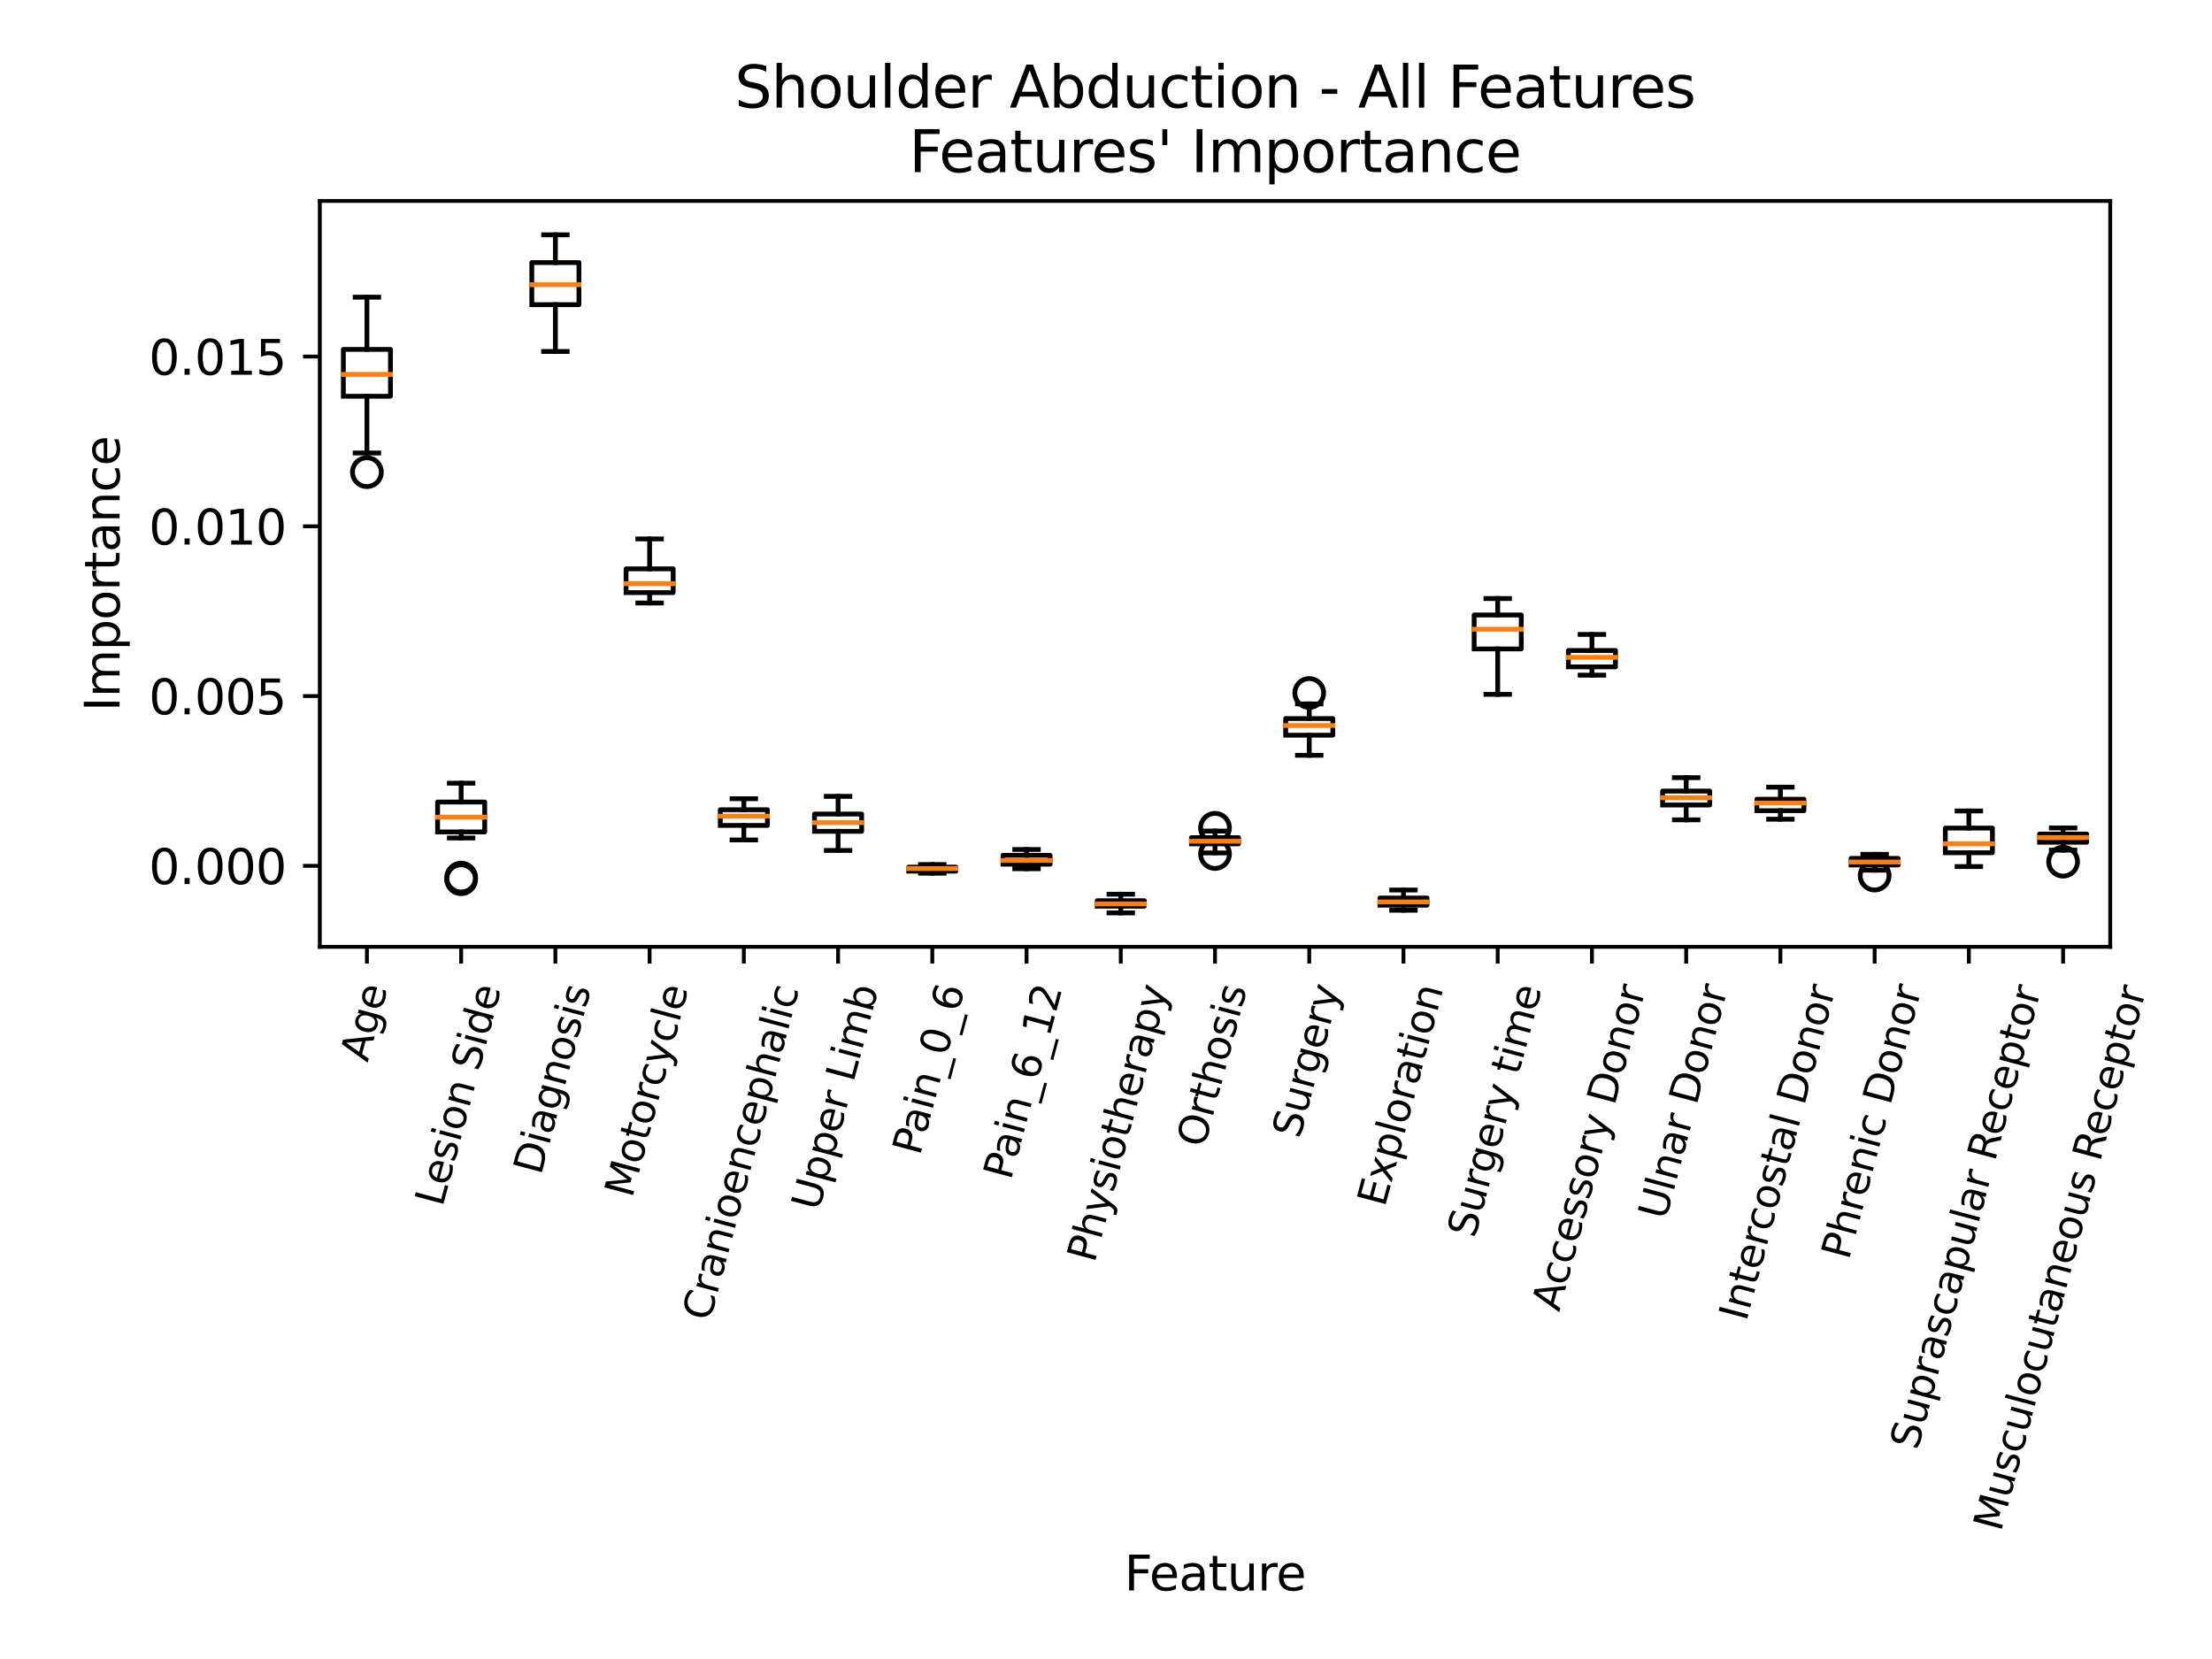<?xml version="1.0" encoding="utf-8" standalone="no"?>
<!DOCTYPE svg PUBLIC "-//W3C//DTD SVG 1.1//EN"
  "http://www.w3.org/Graphics/SVG/1.1/DTD/svg11.dtd">
<svg xmlns:xlink="http://www.w3.org/1999/xlink" width="460.8pt" height="345.6pt" viewBox="0 0 460.8 345.6" xmlns="http://www.w3.org/2000/svg" version="1.1">
 <defs>
  <style type="text/css">*{stroke-linejoin: round; stroke-linecap: butt}</style>
 </defs>
 <g id="figure_1">
  <g id="patch_1">
   <path d="M 0 345.6 
L 460.8 345.6 
L 460.8 0 
L 0 0 
z
" style="fill: #ffffff"/>
  </g>
  <g id="axes_1">
   <g id="patch_2">
    <path d="M 66.62 197.241 
L 439.597 197.241 
L 439.597 41.856 
L 66.62 41.856 
z
" style="fill: #ffffff"/>
   </g>
   <g id="matplotlib.axis_1">
    <g id="xtick_1">
     <g id="line2d_1">
      <defs>
       <path id="m467405e0a8" d="M 0 0 
L 0 3.5 
" style="stroke: #000000; stroke-width: 0.8"/>
      </defs>
      <g>
       <use xlink:href="#m467405e0a8" x="76.435" y="197.241" style="stroke: #000000; stroke-width: 0.8"/>
      </g>
     </g>
     <g id="text_1">
      <!-- Age -->
      <g transform="translate(76.57 221.442)rotate(-75)scale(0.083 -0.083)">
       <defs>
        <path id="DejaVuSans-41" d="M 2188 4044 
L 1331 1722 
L 3047 1722 
L 2188 4044 
z
M 1831 4666 
L 2547 4666 
L 4325 0 
L 3669 0 
L 3244 1197 
L 1141 1197 
L 716 0 
L 50 0 
L 1831 4666 
z
" transform="scale(0.016)"/>
        <path id="DejaVuSans-67" d="M 2906 1791 
Q 2906 2416 2648 2759 
Q 2391 3103 1925 3103 
Q 1463 3103 1205 2759 
Q 947 2416 947 1791 
Q 947 1169 1205 825 
Q 1463 481 1925 481 
Q 2391 481 2648 825 
Q 2906 1169 2906 1791 
z
M 3481 434 
Q 3481 -459 3084 -895 
Q 2688 -1331 1869 -1331 
Q 1566 -1331 1297 -1286 
Q 1028 -1241 775 -1147 
L 775 -588 
Q 1028 -725 1275 -790 
Q 1522 -856 1778 -856 
Q 2344 -856 2625 -561 
Q 2906 -266 2906 331 
L 2906 616 
Q 2728 306 2450 153 
Q 2172 0 1784 0 
Q 1141 0 747 490 
Q 353 981 353 1791 
Q 353 2603 747 3093 
Q 1141 3584 1784 3584 
Q 2172 3584 2450 3431 
Q 2728 3278 2906 2969 
L 2906 3500 
L 3481 3500 
L 3481 434 
z
" transform="scale(0.016)"/>
        <path id="DejaVuSans-65" d="M 3597 1894 
L 3597 1613 
L 953 1613 
Q 991 1019 1311 708 
Q 1631 397 2203 397 
Q 2534 397 2845 478 
Q 3156 559 3463 722 
L 3463 178 
Q 3153 47 2828 -22 
Q 2503 -91 2169 -91 
Q 1331 -91 842 396 
Q 353 884 353 1716 
Q 353 2575 817 3079 
Q 1281 3584 2069 3584 
Q 2775 3584 3186 3129 
Q 3597 2675 3597 1894 
z
M 3022 2063 
Q 3016 2534 2758 2815 
Q 2500 3097 2075 3097 
Q 1594 3097 1305 2825 
Q 1016 2553 972 2059 
L 3022 2063 
z
" transform="scale(0.016)"/>
       </defs>
       <use xlink:href="#DejaVuSans-41"/>
       <use xlink:href="#DejaVuSans-67" x="68.408"/>
       <use xlink:href="#DejaVuSans-65" x="131.885"/>
      </g>
     </g>
    </g>
    <g id="xtick_2">
     <g id="line2d_2">
      <g>
       <use xlink:href="#m467405e0a8" x="96.066" y="197.241" style="stroke: #000000; stroke-width: 0.8"/>
      </g>
     </g>
     <g id="text_2">
      <!-- Lesion Side -->
      <g transform="translate(92.163 251.581)rotate(-75)scale(0.083 -0.083)">
       <defs>
        <path id="DejaVuSans-4c" d="M 628 4666 
L 1259 4666 
L 1259 531 
L 3531 531 
L 3531 0 
L 628 0 
L 628 4666 
z
" transform="scale(0.016)"/>
        <path id="DejaVuSans-73" d="M 2834 3397 
L 2834 2853 
Q 2591 2978 2328 3040 
Q 2066 3103 1784 3103 
Q 1356 3103 1142 2972 
Q 928 2841 928 2578 
Q 928 2378 1081 2264 
Q 1234 2150 1697 2047 
L 1894 2003 
Q 2506 1872 2764 1633 
Q 3022 1394 3022 966 
Q 3022 478 2636 193 
Q 2250 -91 1575 -91 
Q 1294 -91 989 -36 
Q 684 19 347 128 
L 347 722 
Q 666 556 975 473 
Q 1284 391 1588 391 
Q 1994 391 2212 530 
Q 2431 669 2431 922 
Q 2431 1156 2273 1281 
Q 2116 1406 1581 1522 
L 1381 1569 
Q 847 1681 609 1914 
Q 372 2147 372 2553 
Q 372 3047 722 3315 
Q 1072 3584 1716 3584 
Q 2034 3584 2315 3537 
Q 2597 3491 2834 3397 
z
" transform="scale(0.016)"/>
        <path id="DejaVuSans-69" d="M 603 3500 
L 1178 3500 
L 1178 0 
L 603 0 
L 603 3500 
z
M 603 4863 
L 1178 4863 
L 1178 4134 
L 603 4134 
L 603 4863 
z
" transform="scale(0.016)"/>
        <path id="DejaVuSans-6f" d="M 1959 3097 
Q 1497 3097 1228 2736 
Q 959 2375 959 1747 
Q 959 1119 1226 758 
Q 1494 397 1959 397 
Q 2419 397 2687 759 
Q 2956 1122 2956 1747 
Q 2956 2369 2687 2733 
Q 2419 3097 1959 3097 
z
M 1959 3584 
Q 2709 3584 3137 3096 
Q 3566 2609 3566 1747 
Q 3566 888 3137 398 
Q 2709 -91 1959 -91 
Q 1206 -91 779 398 
Q 353 888 353 1747 
Q 353 2609 779 3096 
Q 1206 3584 1959 3584 
z
" transform="scale(0.016)"/>
        <path id="DejaVuSans-6e" d="M 3513 2113 
L 3513 0 
L 2938 0 
L 2938 2094 
Q 2938 2591 2744 2837 
Q 2550 3084 2163 3084 
Q 1697 3084 1428 2787 
Q 1159 2491 1159 1978 
L 1159 0 
L 581 0 
L 581 3500 
L 1159 3500 
L 1159 2956 
Q 1366 3272 1645 3428 
Q 1925 3584 2291 3584 
Q 2894 3584 3203 3211 
Q 3513 2838 3513 2113 
z
" transform="scale(0.016)"/>
        <path id="DejaVuSans-20" transform="scale(0.016)"/>
        <path id="DejaVuSans-53" d="M 3425 4513 
L 3425 3897 
Q 3066 4069 2747 4153 
Q 2428 4238 2131 4238 
Q 1616 4238 1336 4038 
Q 1056 3838 1056 3469 
Q 1056 3159 1242 3001 
Q 1428 2844 1947 2747 
L 2328 2669 
Q 3034 2534 3370 2195 
Q 3706 1856 3706 1288 
Q 3706 609 3251 259 
Q 2797 -91 1919 -91 
Q 1588 -91 1214 -16 
Q 841 59 441 206 
L 441 856 
Q 825 641 1194 531 
Q 1563 422 1919 422 
Q 2459 422 2753 634 
Q 3047 847 3047 1241 
Q 3047 1584 2836 1778 
Q 2625 1972 2144 2069 
L 1759 2144 
Q 1053 2284 737 2584 
Q 422 2884 422 3419 
Q 422 4038 858 4394 
Q 1294 4750 2059 4750 
Q 2388 4750 2728 4690 
Q 3069 4631 3425 4513 
z
" transform="scale(0.016)"/>
        <path id="DejaVuSans-64" d="M 2906 2969 
L 2906 4863 
L 3481 4863 
L 3481 0 
L 2906 0 
L 2906 525 
Q 2725 213 2448 61 
Q 2172 -91 1784 -91 
Q 1150 -91 751 415 
Q 353 922 353 1747 
Q 353 2572 751 3078 
Q 1150 3584 1784 3584 
Q 2172 3584 2448 3432 
Q 2725 3281 2906 2969 
z
M 947 1747 
Q 947 1113 1208 752 
Q 1469 391 1925 391 
Q 2381 391 2643 752 
Q 2906 1113 2906 1747 
Q 2906 2381 2643 2742 
Q 2381 3103 1925 3103 
Q 1469 3103 1208 2742 
Q 947 2381 947 1747 
z
" transform="scale(0.016)"/>
       </defs>
       <use xlink:href="#DejaVuSans-4c"/>
       <use xlink:href="#DejaVuSans-65" x="53.963"/>
       <use xlink:href="#DejaVuSans-73" x="115.486"/>
       <use xlink:href="#DejaVuSans-69" x="167.586"/>
       <use xlink:href="#DejaVuSans-6f" x="195.369"/>
       <use xlink:href="#DejaVuSans-6e" x="256.551"/>
       <use xlink:href="#DejaVuSans-20" x="319.93"/>
       <use xlink:href="#DejaVuSans-53" x="351.717"/>
       <use xlink:href="#DejaVuSans-69" x="415.193"/>
       <use xlink:href="#DejaVuSans-64" x="442.977"/>
       <use xlink:href="#DejaVuSans-65" x="506.453"/>
      </g>
     </g>
    </g>
    <g id="xtick_3">
     <g id="line2d_3">
      <g>
       <use xlink:href="#m467405e0a8" x="115.696" y="197.241" style="stroke: #000000; stroke-width: 0.8"/>
      </g>
     </g>
     <g id="text_3">
      <!-- Diagnosis -->
      <g transform="translate(112.676 244.99)rotate(-75)scale(0.083 -0.083)">
       <defs>
        <path id="DejaVuSans-44" d="M 1259 4147 
L 1259 519 
L 2022 519 
Q 2988 519 3436 956 
Q 3884 1394 3884 2338 
Q 3884 3275 3436 3711 
Q 2988 4147 2022 4147 
L 1259 4147 
z
M 628 4666 
L 1925 4666 
Q 3281 4666 3915 4102 
Q 4550 3538 4550 2338 
Q 4550 1131 3912 565 
Q 3275 0 1925 0 
L 628 0 
L 628 4666 
z
" transform="scale(0.016)"/>
        <path id="DejaVuSans-61" d="M 2194 1759 
Q 1497 1759 1228 1600 
Q 959 1441 959 1056 
Q 959 750 1161 570 
Q 1363 391 1709 391 
Q 2188 391 2477 730 
Q 2766 1069 2766 1631 
L 2766 1759 
L 2194 1759 
z
M 3341 1997 
L 3341 0 
L 2766 0 
L 2766 531 
Q 2569 213 2275 61 
Q 1981 -91 1556 -91 
Q 1019 -91 701 211 
Q 384 513 384 1019 
Q 384 1609 779 1909 
Q 1175 2209 1959 2209 
L 2766 2209 
L 2766 2266 
Q 2766 2663 2505 2880 
Q 2244 3097 1772 3097 
Q 1472 3097 1187 3025 
Q 903 2953 641 2809 
L 641 3341 
Q 956 3463 1253 3523 
Q 1550 3584 1831 3584 
Q 2591 3584 2966 3190 
Q 3341 2797 3341 1997 
z
" transform="scale(0.016)"/>
       </defs>
       <use xlink:href="#DejaVuSans-44"/>
       <use xlink:href="#DejaVuSans-69" x="77.002"/>
       <use xlink:href="#DejaVuSans-61" x="104.785"/>
       <use xlink:href="#DejaVuSans-67" x="166.064"/>
       <use xlink:href="#DejaVuSans-6e" x="229.541"/>
       <use xlink:href="#DejaVuSans-6f" x="292.92"/>
       <use xlink:href="#DejaVuSans-73" x="354.102"/>
       <use xlink:href="#DejaVuSans-69" x="406.201"/>
       <use xlink:href="#DejaVuSans-73" x="433.984"/>
      </g>
     </g>
    </g>
    <g id="xtick_4">
     <g id="line2d_4">
      <g>
       <use xlink:href="#m467405e0a8" x="135.326" y="197.241" style="stroke: #000000; stroke-width: 0.8"/>
      </g>
     </g>
     <g id="text_4">
      <!-- Motorcycle -->
      <g transform="translate(131.669 249.746)rotate(-75)scale(0.083 -0.083)">
       <defs>
        <path id="DejaVuSans-4d" d="M 628 4666 
L 1569 4666 
L 2759 1491 
L 3956 4666 
L 4897 4666 
L 4897 0 
L 4281 0 
L 4281 4097 
L 3078 897 
L 2444 897 
L 1241 4097 
L 1241 0 
L 628 0 
L 628 4666 
z
" transform="scale(0.016)"/>
        <path id="DejaVuSans-74" d="M 1172 4494 
L 1172 3500 
L 2356 3500 
L 2356 3053 
L 1172 3053 
L 1172 1153 
Q 1172 725 1289 603 
Q 1406 481 1766 481 
L 2356 481 
L 2356 0 
L 1766 0 
Q 1100 0 847 248 
Q 594 497 594 1153 
L 594 3053 
L 172 3053 
L 172 3500 
L 594 3500 
L 594 4494 
L 1172 4494 
z
" transform="scale(0.016)"/>
        <path id="DejaVuSans-72" d="M 2631 2963 
Q 2534 3019 2420 3045 
Q 2306 3072 2169 3072 
Q 1681 3072 1420 2755 
Q 1159 2438 1159 1844 
L 1159 0 
L 581 0 
L 581 3500 
L 1159 3500 
L 1159 2956 
Q 1341 3275 1631 3429 
Q 1922 3584 2338 3584 
Q 2397 3584 2469 3576 
Q 2541 3569 2628 3553 
L 2631 2963 
z
" transform="scale(0.016)"/>
        <path id="DejaVuSans-63" d="M 3122 3366 
L 3122 2828 
Q 2878 2963 2633 3030 
Q 2388 3097 2138 3097 
Q 1578 3097 1268 2742 
Q 959 2388 959 1747 
Q 959 1106 1268 751 
Q 1578 397 2138 397 
Q 2388 397 2633 464 
Q 2878 531 3122 666 
L 3122 134 
Q 2881 22 2623 -34 
Q 2366 -91 2075 -91 
Q 1284 -91 818 406 
Q 353 903 353 1747 
Q 353 2603 823 3093 
Q 1294 3584 2113 3584 
Q 2378 3584 2631 3529 
Q 2884 3475 3122 3366 
z
" transform="scale(0.016)"/>
        <path id="DejaVuSans-79" d="M 2059 -325 
Q 1816 -950 1584 -1140 
Q 1353 -1331 966 -1331 
L 506 -1331 
L 506 -850 
L 844 -850 
Q 1081 -850 1212 -737 
Q 1344 -625 1503 -206 
L 1606 56 
L 191 3500 
L 800 3500 
L 1894 763 
L 2988 3500 
L 3597 3500 
L 2059 -325 
z
" transform="scale(0.016)"/>
        <path id="DejaVuSans-6c" d="M 603 4863 
L 1178 4863 
L 1178 0 
L 603 0 
L 603 4863 
z
" transform="scale(0.016)"/>
       </defs>
       <use xlink:href="#DejaVuSans-4d"/>
       <use xlink:href="#DejaVuSans-6f" x="86.279"/>
       <use xlink:href="#DejaVuSans-74" x="147.461"/>
       <use xlink:href="#DejaVuSans-6f" x="186.67"/>
       <use xlink:href="#DejaVuSans-72" x="247.852"/>
       <use xlink:href="#DejaVuSans-63" x="286.715"/>
       <use xlink:href="#DejaVuSans-79" x="341.695"/>
       <use xlink:href="#DejaVuSans-63" x="400.875"/>
       <use xlink:href="#DejaVuSans-6c" x="455.855"/>
       <use xlink:href="#DejaVuSans-65" x="483.639"/>
      </g>
     </g>
    </g>
    <g id="xtick_5">
     <g id="line2d_5">
      <g>
       <use xlink:href="#m467405e0a8" x="154.957" y="197.241" style="stroke: #000000; stroke-width: 0.8"/>
      </g>
     </g>
     <g id="text_5">
      <!-- Cranioencephalic -->
      <g transform="translate(147.856 275.452)rotate(-75)scale(0.083 -0.083)">
       <defs>
        <path id="DejaVuSans-43" d="M 4122 4306 
L 4122 3641 
Q 3803 3938 3442 4084 
Q 3081 4231 2675 4231 
Q 1875 4231 1450 3742 
Q 1025 3253 1025 2328 
Q 1025 1406 1450 917 
Q 1875 428 2675 428 
Q 3081 428 3442 575 
Q 3803 722 4122 1019 
L 4122 359 
Q 3791 134 3420 21 
Q 3050 -91 2638 -91 
Q 1578 -91 968 557 
Q 359 1206 359 2328 
Q 359 3453 968 4101 
Q 1578 4750 2638 4750 
Q 3056 4750 3426 4639 
Q 3797 4528 4122 4306 
z
" transform="scale(0.016)"/>
        <path id="DejaVuSans-70" d="M 1159 525 
L 1159 -1331 
L 581 -1331 
L 581 3500 
L 1159 3500 
L 1159 2969 
Q 1341 3281 1617 3432 
Q 1894 3584 2278 3584 
Q 2916 3584 3314 3078 
Q 3713 2572 3713 1747 
Q 3713 922 3314 415 
Q 2916 -91 2278 -91 
Q 1894 -91 1617 61 
Q 1341 213 1159 525 
z
M 3116 1747 
Q 3116 2381 2855 2742 
Q 2594 3103 2138 3103 
Q 1681 3103 1420 2742 
Q 1159 2381 1159 1747 
Q 1159 1113 1420 752 
Q 1681 391 2138 391 
Q 2594 391 2855 752 
Q 3116 1113 3116 1747 
z
" transform="scale(0.016)"/>
        <path id="DejaVuSans-68" d="M 3513 2113 
L 3513 0 
L 2938 0 
L 2938 2094 
Q 2938 2591 2744 2837 
Q 2550 3084 2163 3084 
Q 1697 3084 1428 2787 
Q 1159 2491 1159 1978 
L 1159 0 
L 581 0 
L 581 4863 
L 1159 4863 
L 1159 2956 
Q 1366 3272 1645 3428 
Q 1925 3584 2291 3584 
Q 2894 3584 3203 3211 
Q 3513 2838 3513 2113 
z
" transform="scale(0.016)"/>
       </defs>
       <use xlink:href="#DejaVuSans-43"/>
       <use xlink:href="#DejaVuSans-72" x="69.824"/>
       <use xlink:href="#DejaVuSans-61" x="110.938"/>
       <use xlink:href="#DejaVuSans-6e" x="172.217"/>
       <use xlink:href="#DejaVuSans-69" x="235.596"/>
       <use xlink:href="#DejaVuSans-6f" x="263.379"/>
       <use xlink:href="#DejaVuSans-65" x="324.561"/>
       <use xlink:href="#DejaVuSans-6e" x="386.084"/>
       <use xlink:href="#DejaVuSans-63" x="449.463"/>
       <use xlink:href="#DejaVuSans-65" x="504.443"/>
       <use xlink:href="#DejaVuSans-70" x="565.967"/>
       <use xlink:href="#DejaVuSans-68" x="629.443"/>
       <use xlink:href="#DejaVuSans-61" x="692.822"/>
       <use xlink:href="#DejaVuSans-6c" x="754.102"/>
       <use xlink:href="#DejaVuSans-69" x="781.885"/>
       <use xlink:href="#DejaVuSans-63" x="809.668"/>
      </g>
     </g>
    </g>
    <g id="xtick_6">
     <g id="line2d_6">
      <g>
       <use xlink:href="#m467405e0a8" x="174.587" y="197.241" style="stroke: #000000; stroke-width: 0.8"/>
      </g>
     </g>
     <g id="text_6">
      <!-- Upper Limb -->
      <g transform="translate(170.566 252.464)rotate(-75)scale(0.083 -0.083)">
       <defs>
        <path id="DejaVuSans-55" d="M 556 4666 
L 1191 4666 
L 1191 1831 
Q 1191 1081 1462 751 
Q 1734 422 2344 422 
Q 2950 422 3222 751 
Q 3494 1081 3494 1831 
L 3494 4666 
L 4128 4666 
L 4128 1753 
Q 4128 841 3676 375 
Q 3225 -91 2344 -91 
Q 1459 -91 1007 375 
Q 556 841 556 1753 
L 556 4666 
z
" transform="scale(0.016)"/>
        <path id="DejaVuSans-6d" d="M 3328 2828 
Q 3544 3216 3844 3400 
Q 4144 3584 4550 3584 
Q 5097 3584 5394 3201 
Q 5691 2819 5691 2113 
L 5691 0 
L 5113 0 
L 5113 2094 
Q 5113 2597 4934 2840 
Q 4756 3084 4391 3084 
Q 3944 3084 3684 2787 
Q 3425 2491 3425 1978 
L 3425 0 
L 2847 0 
L 2847 2094 
Q 2847 2600 2669 2842 
Q 2491 3084 2119 3084 
Q 1678 3084 1418 2786 
Q 1159 2488 1159 1978 
L 1159 0 
L 581 0 
L 581 3500 
L 1159 3500 
L 1159 2956 
Q 1356 3278 1631 3431 
Q 1906 3584 2284 3584 
Q 2666 3584 2933 3390 
Q 3200 3197 3328 2828 
z
" transform="scale(0.016)"/>
        <path id="DejaVuSans-62" d="M 3116 1747 
Q 3116 2381 2855 2742 
Q 2594 3103 2138 3103 
Q 1681 3103 1420 2742 
Q 1159 2381 1159 1747 
Q 1159 1113 1420 752 
Q 1681 391 2138 391 
Q 2594 391 2855 752 
Q 3116 1113 3116 1747 
z
M 1159 2969 
Q 1341 3281 1617 3432 
Q 1894 3584 2278 3584 
Q 2916 3584 3314 3078 
Q 3713 2572 3713 1747 
Q 3713 922 3314 415 
Q 2916 -91 2278 -91 
Q 1894 -91 1617 61 
Q 1341 213 1159 525 
L 1159 0 
L 581 0 
L 581 4863 
L 1159 4863 
L 1159 2969 
z
" transform="scale(0.016)"/>
       </defs>
       <use xlink:href="#DejaVuSans-55"/>
       <use xlink:href="#DejaVuSans-70" x="73.193"/>
       <use xlink:href="#DejaVuSans-70" x="136.67"/>
       <use xlink:href="#DejaVuSans-65" x="200.146"/>
       <use xlink:href="#DejaVuSans-72" x="261.67"/>
       <use xlink:href="#DejaVuSans-20" x="302.783"/>
       <use xlink:href="#DejaVuSans-4c" x="334.57"/>
       <use xlink:href="#DejaVuSans-69" x="390.283"/>
       <use xlink:href="#DejaVuSans-6d" x="418.066"/>
       <use xlink:href="#DejaVuSans-62" x="515.479"/>
      </g>
     </g>
    </g>
    <g id="xtick_7">
     <g id="line2d_7">
      <g>
       <use xlink:href="#m467405e0a8" x="194.217" y="197.241" style="stroke: #000000; stroke-width: 0.8"/>
      </g>
     </g>
     <g id="text_7">
      <!-- Pain_0_6 -->
      <g transform="translate(191.631 240.919)rotate(-75)scale(0.083 -0.083)">
       <defs>
        <path id="DejaVuSans-50" d="M 1259 4147 
L 1259 2394 
L 2053 2394 
Q 2494 2394 2734 2622 
Q 2975 2850 2975 3272 
Q 2975 3691 2734 3919 
Q 2494 4147 2053 4147 
L 1259 4147 
z
M 628 4666 
L 2053 4666 
Q 2838 4666 3239 4311 
Q 3641 3956 3641 3272 
Q 3641 2581 3239 2228 
Q 2838 1875 2053 1875 
L 1259 1875 
L 1259 0 
L 628 0 
L 628 4666 
z
" transform="scale(0.016)"/>
        <path id="DejaVuSans-5f" d="M 3263 -1063 
L 3263 -1509 
L -63 -1509 
L -63 -1063 
L 3263 -1063 
z
" transform="scale(0.016)"/>
        <path id="DejaVuSans-30" d="M 2034 4250 
Q 1547 4250 1301 3770 
Q 1056 3291 1056 2328 
Q 1056 1369 1301 889 
Q 1547 409 2034 409 
Q 2525 409 2770 889 
Q 3016 1369 3016 2328 
Q 3016 3291 2770 3770 
Q 2525 4250 2034 4250 
z
M 2034 4750 
Q 2819 4750 3233 4129 
Q 3647 3509 3647 2328 
Q 3647 1150 3233 529 
Q 2819 -91 2034 -91 
Q 1250 -91 836 529 
Q 422 1150 422 2328 
Q 422 3509 836 4129 
Q 1250 4750 2034 4750 
z
" transform="scale(0.016)"/>
        <path id="DejaVuSans-36" d="M 2113 2584 
Q 1688 2584 1439 2293 
Q 1191 2003 1191 1497 
Q 1191 994 1439 701 
Q 1688 409 2113 409 
Q 2538 409 2786 701 
Q 3034 994 3034 1497 
Q 3034 2003 2786 2293 
Q 2538 2584 2113 2584 
z
M 3366 4563 
L 3366 3988 
Q 3128 4100 2886 4159 
Q 2644 4219 2406 4219 
Q 1781 4219 1451 3797 
Q 1122 3375 1075 2522 
Q 1259 2794 1537 2939 
Q 1816 3084 2150 3084 
Q 2853 3084 3261 2657 
Q 3669 2231 3669 1497 
Q 3669 778 3244 343 
Q 2819 -91 2113 -91 
Q 1303 -91 875 529 
Q 447 1150 447 2328 
Q 447 3434 972 4092 
Q 1497 4750 2381 4750 
Q 2619 4750 2861 4703 
Q 3103 4656 3366 4563 
z
" transform="scale(0.016)"/>
       </defs>
       <use xlink:href="#DejaVuSans-50"/>
       <use xlink:href="#DejaVuSans-61" x="55.803"/>
       <use xlink:href="#DejaVuSans-69" x="117.082"/>
       <use xlink:href="#DejaVuSans-6e" x="144.865"/>
       <use xlink:href="#DejaVuSans-5f" x="208.244"/>
       <use xlink:href="#DejaVuSans-30" x="258.244"/>
       <use xlink:href="#DejaVuSans-5f" x="321.867"/>
       <use xlink:href="#DejaVuSans-36" x="371.867"/>
      </g>
     </g>
    </g>
    <g id="xtick_8">
     <g id="line2d_8">
      <g>
       <use xlink:href="#m467405e0a8" x="213.848" y="197.241" style="stroke: #000000; stroke-width: 0.8"/>
      </g>
     </g>
     <g id="text_8">
      <!-- Pain_6_12 -->
      <g transform="translate(210.576 246.038)rotate(-75)scale(0.083 -0.083)">
       <defs>
        <path id="DejaVuSans-31" d="M 794 531 
L 1825 531 
L 1825 4091 
L 703 3866 
L 703 4441 
L 1819 4666 
L 2450 4666 
L 2450 531 
L 3481 531 
L 3481 0 
L 794 0 
L 794 531 
z
" transform="scale(0.016)"/>
        <path id="DejaVuSans-32" d="M 1228 531 
L 3431 531 
L 3431 0 
L 469 0 
L 469 531 
Q 828 903 1448 1529 
Q 2069 2156 2228 2338 
Q 2531 2678 2651 2914 
Q 2772 3150 2772 3378 
Q 2772 3750 2511 3984 
Q 2250 4219 1831 4219 
Q 1534 4219 1204 4116 
Q 875 4013 500 3803 
L 500 4441 
Q 881 4594 1212 4672 
Q 1544 4750 1819 4750 
Q 2544 4750 2975 4387 
Q 3406 4025 3406 3419 
Q 3406 3131 3298 2873 
Q 3191 2616 2906 2266 
Q 2828 2175 2409 1742 
Q 1991 1309 1228 531 
z
" transform="scale(0.016)"/>
       </defs>
       <use xlink:href="#DejaVuSans-50"/>
       <use xlink:href="#DejaVuSans-61" x="55.803"/>
       <use xlink:href="#DejaVuSans-69" x="117.082"/>
       <use xlink:href="#DejaVuSans-6e" x="144.865"/>
       <use xlink:href="#DejaVuSans-5f" x="208.244"/>
       <use xlink:href="#DejaVuSans-36" x="258.244"/>
       <use xlink:href="#DejaVuSans-5f" x="321.867"/>
       <use xlink:href="#DejaVuSans-31" x="371.867"/>
       <use xlink:href="#DejaVuSans-32" x="435.49"/>
      </g>
     </g>
    </g>
    <g id="xtick_9">
     <g id="line2d_9">
      <g>
       <use xlink:href="#m467405e0a8" x="233.478" y="197.241" style="stroke: #000000; stroke-width: 0.8"/>
      </g>
     </g>
     <g id="text_9">
      <!-- Physiotherapy -->
      <g transform="translate(228.011 263.256)rotate(-75)scale(0.083 -0.083)">
       <use xlink:href="#DejaVuSans-50"/>
       <use xlink:href="#DejaVuSans-68" x="60.303"/>
       <use xlink:href="#DejaVuSans-79" x="123.682"/>
       <use xlink:href="#DejaVuSans-73" x="182.861"/>
       <use xlink:href="#DejaVuSans-69" x="234.961"/>
       <use xlink:href="#DejaVuSans-6f" x="262.744"/>
       <use xlink:href="#DejaVuSans-74" x="323.926"/>
       <use xlink:href="#DejaVuSans-68" x="363.135"/>
       <use xlink:href="#DejaVuSans-65" x="426.514"/>
       <use xlink:href="#DejaVuSans-72" x="488.037"/>
       <use xlink:href="#DejaVuSans-61" x="529.15"/>
       <use xlink:href="#DejaVuSans-70" x="590.43"/>
       <use xlink:href="#DejaVuSans-79" x="653.906"/>
      </g>
     </g>
    </g>
    <g id="xtick_10">
     <g id="line2d_10">
      <g>
       <use xlink:href="#m467405e0a8" x="253.108" y="197.241" style="stroke: #000000; stroke-width: 0.8"/>
      </g>
     </g>
     <g id="text_10">
      <!-- Orthosis -->
      <g transform="translate(250.849 239.316)rotate(-75)scale(0.083 -0.083)">
       <defs>
        <path id="DejaVuSans-4f" d="M 2522 4238 
Q 1834 4238 1429 3725 
Q 1025 3213 1025 2328 
Q 1025 1447 1429 934 
Q 1834 422 2522 422 
Q 3209 422 3611 934 
Q 4013 1447 4013 2328 
Q 4013 3213 3611 3725 
Q 3209 4238 2522 4238 
z
M 2522 4750 
Q 3503 4750 4090 4092 
Q 4678 3434 4678 2328 
Q 4678 1225 4090 567 
Q 3503 -91 2522 -91 
Q 1538 -91 948 565 
Q 359 1222 359 2328 
Q 359 3434 948 4092 
Q 1538 4750 2522 4750 
z
" transform="scale(0.016)"/>
       </defs>
       <use xlink:href="#DejaVuSans-4f"/>
       <use xlink:href="#DejaVuSans-72" x="78.711"/>
       <use xlink:href="#DejaVuSans-74" x="119.824"/>
       <use xlink:href="#DejaVuSans-68" x="159.033"/>
       <use xlink:href="#DejaVuSans-6f" x="222.412"/>
       <use xlink:href="#DejaVuSans-73" x="283.594"/>
       <use xlink:href="#DejaVuSans-69" x="335.693"/>
       <use xlink:href="#DejaVuSans-73" x="363.477"/>
      </g>
     </g>
    </g>
    <g id="xtick_11">
     <g id="line2d_11">
      <g>
       <use xlink:href="#m467405e0a8" x="272.739" y="197.241" style="stroke: #000000; stroke-width: 0.8"/>
      </g>
     </g>
     <g id="text_11">
      <!-- Surgery -->
      <g transform="translate(270.738 237.382)rotate(-75)scale(0.083 -0.083)">
       <defs>
        <path id="DejaVuSans-75" d="M 544 1381 
L 544 3500 
L 1119 3500 
L 1119 1403 
Q 1119 906 1312 657 
Q 1506 409 1894 409 
Q 2359 409 2629 706 
Q 2900 1003 2900 1516 
L 2900 3500 
L 3475 3500 
L 3475 0 
L 2900 0 
L 2900 538 
Q 2691 219 2414 64 
Q 2138 -91 1772 -91 
Q 1169 -91 856 284 
Q 544 659 544 1381 
z
M 1991 3584 
L 1991 3584 
z
" transform="scale(0.016)"/>
       </defs>
       <use xlink:href="#DejaVuSans-53"/>
       <use xlink:href="#DejaVuSans-75" x="63.477"/>
       <use xlink:href="#DejaVuSans-72" x="126.855"/>
       <use xlink:href="#DejaVuSans-67" x="166.219"/>
       <use xlink:href="#DejaVuSans-65" x="229.695"/>
       <use xlink:href="#DejaVuSans-72" x="291.219"/>
       <use xlink:href="#DejaVuSans-79" x="332.332"/>
      </g>
     </g>
    </g>
    <g id="xtick_12">
     <g id="line2d_12">
      <g>
       <use xlink:href="#m467405e0a8" x="292.369" y="197.241" style="stroke: #000000; stroke-width: 0.8"/>
      </g>
     </g>
     <g id="text_12">
      <!-- Exploration -->
      <g transform="translate(288.458 251.643)rotate(-75)scale(0.083 -0.083)">
       <defs>
        <path id="DejaVuSans-45" d="M 628 4666 
L 3578 4666 
L 3578 4134 
L 1259 4134 
L 1259 2753 
L 3481 2753 
L 3481 2222 
L 1259 2222 
L 1259 531 
L 3634 531 
L 3634 0 
L 628 0 
L 628 4666 
z
" transform="scale(0.016)"/>
        <path id="DejaVuSans-78" d="M 3513 3500 
L 2247 1797 
L 3578 0 
L 2900 0 
L 1881 1375 
L 863 0 
L 184 0 
L 1544 1831 
L 300 3500 
L 978 3500 
L 1906 2253 
L 2834 3500 
L 3513 3500 
z
" transform="scale(0.016)"/>
       </defs>
       <use xlink:href="#DejaVuSans-45"/>
       <use xlink:href="#DejaVuSans-78" x="63.184"/>
       <use xlink:href="#DejaVuSans-70" x="122.363"/>
       <use xlink:href="#DejaVuSans-6c" x="185.84"/>
       <use xlink:href="#DejaVuSans-6f" x="213.623"/>
       <use xlink:href="#DejaVuSans-72" x="274.805"/>
       <use xlink:href="#DejaVuSans-61" x="315.918"/>
       <use xlink:href="#DejaVuSans-74" x="377.197"/>
       <use xlink:href="#DejaVuSans-69" x="416.406"/>
       <use xlink:href="#DejaVuSans-6f" x="444.189"/>
       <use xlink:href="#DejaVuSans-6e" x="505.371"/>
      </g>
     </g>
    </g>
    <g id="xtick_13">
     <g id="line2d_13">
      <g>
       <use xlink:href="#m467405e0a8" x="311.999" y="197.241" style="stroke: #000000; stroke-width: 0.8"/>
      </g>
     </g>
     <g id="text_13">
      <!-- Surgery time -->
      <g transform="translate(307.221 258.118)rotate(-75)scale(0.083 -0.083)">
       <use xlink:href="#DejaVuSans-53"/>
       <use xlink:href="#DejaVuSans-75" x="63.477"/>
       <use xlink:href="#DejaVuSans-72" x="126.855"/>
       <use xlink:href="#DejaVuSans-67" x="166.219"/>
       <use xlink:href="#DejaVuSans-65" x="229.695"/>
       <use xlink:href="#DejaVuSans-72" x="291.219"/>
       <use xlink:href="#DejaVuSans-79" x="332.332"/>
       <use xlink:href="#DejaVuSans-20" x="391.512"/>
       <use xlink:href="#DejaVuSans-74" x="423.299"/>
       <use xlink:href="#DejaVuSans-69" x="462.508"/>
       <use xlink:href="#DejaVuSans-6d" x="490.291"/>
       <use xlink:href="#DejaVuSans-65" x="587.703"/>
      </g>
     </g>
    </g>
    <g id="xtick_14">
     <g id="line2d_14">
      <g>
       <use xlink:href="#m467405e0a8" x="331.63" y="197.241" style="stroke: #000000; stroke-width: 0.8"/>
      </g>
     </g>
     <g id="text_14">
      <!-- Accessory Donor -->
      <g transform="translate(324.801 273.424)rotate(-75)scale(0.083 -0.083)">
       <use xlink:href="#DejaVuSans-41"/>
       <use xlink:href="#DejaVuSans-63" x="66.658"/>
       <use xlink:href="#DejaVuSans-63" x="121.639"/>
       <use xlink:href="#DejaVuSans-65" x="176.619"/>
       <use xlink:href="#DejaVuSans-73" x="238.143"/>
       <use xlink:href="#DejaVuSans-73" x="290.242"/>
       <use xlink:href="#DejaVuSans-6f" x="342.342"/>
       <use xlink:href="#DejaVuSans-72" x="403.523"/>
       <use xlink:href="#DejaVuSans-79" x="444.637"/>
       <use xlink:href="#DejaVuSans-20" x="503.816"/>
       <use xlink:href="#DejaVuSans-44" x="535.604"/>
       <use xlink:href="#DejaVuSans-6f" x="612.605"/>
       <use xlink:href="#DejaVuSans-6e" x="673.787"/>
       <use xlink:href="#DejaVuSans-6f" x="737.166"/>
       <use xlink:href="#DejaVuSans-72" x="798.348"/>
      </g>
     </g>
    </g>
    <g id="xtick_15">
     <g id="line2d_15">
      <g>
       <use xlink:href="#m467405e0a8" x="351.26" y="197.241" style="stroke: #000000; stroke-width: 0.8"/>
      </g>
     </g>
     <g id="text_15">
      <!-- Ulnar Donor -->
      <g transform="translate(346.987 254.347)rotate(-75)scale(0.083 -0.083)">
       <use xlink:href="#DejaVuSans-55"/>
       <use xlink:href="#DejaVuSans-6c" x="73.193"/>
       <use xlink:href="#DejaVuSans-6e" x="100.977"/>
       <use xlink:href="#DejaVuSans-61" x="164.355"/>
       <use xlink:href="#DejaVuSans-72" x="225.635"/>
       <use xlink:href="#DejaVuSans-20" x="266.748"/>
       <use xlink:href="#DejaVuSans-44" x="298.535"/>
       <use xlink:href="#DejaVuSans-6f" x="375.537"/>
       <use xlink:href="#DejaVuSans-6e" x="436.719"/>
       <use xlink:href="#DejaVuSans-6f" x="500.098"/>
       <use xlink:href="#DejaVuSans-72" x="561.279"/>
      </g>
     </g>
    </g>
    <g id="xtick_16">
     <g id="line2d_16">
      <g>
       <use xlink:href="#m467405e0a8" x="370.89" y="197.241" style="stroke: #000000; stroke-width: 0.8"/>
      </g>
     </g>
     <g id="text_16">
      <!-- Intercostal Donor -->
      <g transform="translate(363.79 275.45)rotate(-75)scale(0.083 -0.083)">
       <defs>
        <path id="DejaVuSans-49" d="M 628 4666 
L 1259 4666 
L 1259 0 
L 628 0 
L 628 4666 
z
" transform="scale(0.016)"/>
       </defs>
       <use xlink:href="#DejaVuSans-49"/>
       <use xlink:href="#DejaVuSans-6e" x="29.492"/>
       <use xlink:href="#DejaVuSans-74" x="92.871"/>
       <use xlink:href="#DejaVuSans-65" x="132.08"/>
       <use xlink:href="#DejaVuSans-72" x="193.604"/>
       <use xlink:href="#DejaVuSans-63" x="232.467"/>
       <use xlink:href="#DejaVuSans-6f" x="287.447"/>
       <use xlink:href="#DejaVuSans-73" x="348.629"/>
       <use xlink:href="#DejaVuSans-74" x="400.729"/>
       <use xlink:href="#DejaVuSans-61" x="439.938"/>
       <use xlink:href="#DejaVuSans-6c" x="501.217"/>
       <use xlink:href="#DejaVuSans-20" x="529"/>
       <use xlink:href="#DejaVuSans-44" x="560.787"/>
       <use xlink:href="#DejaVuSans-6f" x="637.789"/>
       <use xlink:href="#DejaVuSans-6e" x="698.971"/>
       <use xlink:href="#DejaVuSans-6f" x="762.35"/>
       <use xlink:href="#DejaVuSans-72" x="823.531"/>
      </g>
     </g>
    </g>
    <g id="xtick_17">
     <g id="line2d_17">
      <g>
       <use xlink:href="#m467405e0a8" x="390.521" y="197.241" style="stroke: #000000; stroke-width: 0.8"/>
      </g>
     </g>
     <g id="text_17">
      <!-- Phrenic Donor -->
      <g transform="translate(385.132 262.672)rotate(-75)scale(0.083 -0.083)">
       <use xlink:href="#DejaVuSans-50"/>
       <use xlink:href="#DejaVuSans-68" x="60.303"/>
       <use xlink:href="#DejaVuSans-72" x="123.682"/>
       <use xlink:href="#DejaVuSans-65" x="162.545"/>
       <use xlink:href="#DejaVuSans-6e" x="224.068"/>
       <use xlink:href="#DejaVuSans-69" x="287.447"/>
       <use xlink:href="#DejaVuSans-63" x="315.23"/>
       <use xlink:href="#DejaVuSans-20" x="370.211"/>
       <use xlink:href="#DejaVuSans-44" x="401.998"/>
       <use xlink:href="#DejaVuSans-6f" x="479"/>
       <use xlink:href="#DejaVuSans-6e" x="540.182"/>
       <use xlink:href="#DejaVuSans-6f" x="603.561"/>
       <use xlink:href="#DejaVuSans-72" x="664.742"/>
      </g>
     </g>
    </g>
    <g id="xtick_18">
     <g id="line2d_18">
      <g>
       <use xlink:href="#m467405e0a8" x="410.151" y="197.241" style="stroke: #000000; stroke-width: 0.8"/>
      </g>
     </g>
     <g id="text_18">
      <!-- Suprascapular Receptor -->
      <g transform="translate(399.458 302.266)rotate(-75)scale(0.083 -0.083)">
       <defs>
        <path id="DejaVuSans-52" d="M 2841 2188 
Q 3044 2119 3236 1894 
Q 3428 1669 3622 1275 
L 4263 0 
L 3584 0 
L 2988 1197 
Q 2756 1666 2539 1819 
Q 2322 1972 1947 1972 
L 1259 1972 
L 1259 0 
L 628 0 
L 628 4666 
L 2053 4666 
Q 2853 4666 3247 4331 
Q 3641 3997 3641 3322 
Q 3641 2881 3436 2590 
Q 3231 2300 2841 2188 
z
M 1259 4147 
L 1259 2491 
L 2053 2491 
Q 2509 2491 2742 2702 
Q 2975 2913 2975 3322 
Q 2975 3731 2742 3939 
Q 2509 4147 2053 4147 
L 1259 4147 
z
" transform="scale(0.016)"/>
       </defs>
       <use xlink:href="#DejaVuSans-53"/>
       <use xlink:href="#DejaVuSans-75" x="63.477"/>
       <use xlink:href="#DejaVuSans-70" x="126.855"/>
       <use xlink:href="#DejaVuSans-72" x="190.332"/>
       <use xlink:href="#DejaVuSans-61" x="231.445"/>
       <use xlink:href="#DejaVuSans-73" x="292.725"/>
       <use xlink:href="#DejaVuSans-63" x="344.824"/>
       <use xlink:href="#DejaVuSans-61" x="399.805"/>
       <use xlink:href="#DejaVuSans-70" x="461.084"/>
       <use xlink:href="#DejaVuSans-75" x="524.561"/>
       <use xlink:href="#DejaVuSans-6c" x="587.939"/>
       <use xlink:href="#DejaVuSans-61" x="615.723"/>
       <use xlink:href="#DejaVuSans-72" x="677.002"/>
       <use xlink:href="#DejaVuSans-20" x="718.115"/>
       <use xlink:href="#DejaVuSans-52" x="749.902"/>
       <use xlink:href="#DejaVuSans-65" x="814.885"/>
       <use xlink:href="#DejaVuSans-63" x="876.408"/>
       <use xlink:href="#DejaVuSans-65" x="931.389"/>
       <use xlink:href="#DejaVuSans-70" x="992.912"/>
       <use xlink:href="#DejaVuSans-74" x="1056.389"/>
       <use xlink:href="#DejaVuSans-6f" x="1095.598"/>
       <use xlink:href="#DejaVuSans-72" x="1156.779"/>
      </g>
     </g>
    </g>
    <g id="xtick_19">
     <g id="line2d_19">
      <g>
       <use xlink:href="#m467405e0a8" x="429.782" y="197.241" style="stroke: #000000; stroke-width: 0.8"/>
      </g>
     </g>
     <g id="text_19">
      <!-- Musculocutaneous Receptor -->
      <g transform="translate(416.81 319.272)rotate(-75)scale(0.083 -0.083)">
       <use xlink:href="#DejaVuSans-4d"/>
       <use xlink:href="#DejaVuSans-75" x="86.279"/>
       <use xlink:href="#DejaVuSans-73" x="149.658"/>
       <use xlink:href="#DejaVuSans-63" x="201.758"/>
       <use xlink:href="#DejaVuSans-75" x="256.738"/>
       <use xlink:href="#DejaVuSans-6c" x="320.117"/>
       <use xlink:href="#DejaVuSans-6f" x="347.9"/>
       <use xlink:href="#DejaVuSans-63" x="409.082"/>
       <use xlink:href="#DejaVuSans-75" x="464.062"/>
       <use xlink:href="#DejaVuSans-74" x="527.441"/>
       <use xlink:href="#DejaVuSans-61" x="566.65"/>
       <use xlink:href="#DejaVuSans-6e" x="627.93"/>
       <use xlink:href="#DejaVuSans-65" x="691.309"/>
       <use xlink:href="#DejaVuSans-6f" x="752.832"/>
       <use xlink:href="#DejaVuSans-75" x="814.014"/>
       <use xlink:href="#DejaVuSans-73" x="877.393"/>
       <use xlink:href="#DejaVuSans-20" x="929.492"/>
       <use xlink:href="#DejaVuSans-52" x="961.279"/>
       <use xlink:href="#DejaVuSans-65" x="1026.262"/>
       <use xlink:href="#DejaVuSans-63" x="1087.785"/>
       <use xlink:href="#DejaVuSans-65" x="1142.766"/>
       <use xlink:href="#DejaVuSans-70" x="1204.289"/>
       <use xlink:href="#DejaVuSans-74" x="1267.766"/>
       <use xlink:href="#DejaVuSans-6f" x="1306.975"/>
       <use xlink:href="#DejaVuSans-72" x="1368.156"/>
      </g>
     </g>
    </g>
    <g id="text_20">
     <!-- Feature -->
     <g transform="translate(234.218 331.319)scale(0.1 -0.1)">
      <defs>
       <path id="DejaVuSans-46" d="M 628 4666 
L 3309 4666 
L 3309 4134 
L 1259 4134 
L 1259 2759 
L 3109 2759 
L 3109 2228 
L 1259 2228 
L 1259 0 
L 628 0 
L 628 4666 
z
" transform="scale(0.016)"/>
      </defs>
      <use xlink:href="#DejaVuSans-46"/>
      <use xlink:href="#DejaVuSans-65" x="52.02"/>
      <use xlink:href="#DejaVuSans-61" x="113.543"/>
      <use xlink:href="#DejaVuSans-74" x="174.822"/>
      <use xlink:href="#DejaVuSans-75" x="214.031"/>
      <use xlink:href="#DejaVuSans-72" x="277.41"/>
      <use xlink:href="#DejaVuSans-65" x="316.273"/>
     </g>
    </g>
   </g>
   <g id="matplotlib.axis_2">
    <g id="ytick_1">
     <g id="line2d_20">
      <defs>
       <path id="m2028d55922" d="M 0 0 
L -3.5 0 
" style="stroke: #000000; stroke-width: 0.8"/>
      </defs>
      <g>
       <use xlink:href="#m2028d55922" x="66.62" y="180.372" style="stroke: #000000; stroke-width: 0.8"/>
      </g>
     </g>
     <g id="text_21">
      <!-- 0.000 -->
      <g transform="translate(30.992 184.171)scale(0.1 -0.1)">
       <defs>
        <path id="DejaVuSans-2e" d="M 684 794 
L 1344 794 
L 1344 0 
L 684 0 
L 684 794 
z
" transform="scale(0.016)"/>
       </defs>
       <use xlink:href="#DejaVuSans-30"/>
       <use xlink:href="#DejaVuSans-2e" x="63.623"/>
       <use xlink:href="#DejaVuSans-30" x="95.41"/>
       <use xlink:href="#DejaVuSans-30" x="159.033"/>
       <use xlink:href="#DejaVuSans-30" x="222.656"/>
      </g>
     </g>
    </g>
    <g id="ytick_2">
     <g id="line2d_21">
      <g>
       <use xlink:href="#m2028d55922" x="66.62" y="145.005" style="stroke: #000000; stroke-width: 0.8"/>
      </g>
     </g>
     <g id="text_22">
      <!-- 0.005 -->
      <g transform="translate(30.992 148.804)scale(0.1 -0.1)">
       <defs>
        <path id="DejaVuSans-35" d="M 691 4666 
L 3169 4666 
L 3169 4134 
L 1269 4134 
L 1269 2991 
Q 1406 3038 1543 3061 
Q 1681 3084 1819 3084 
Q 2600 3084 3056 2656 
Q 3513 2228 3513 1497 
Q 3513 744 3044 326 
Q 2575 -91 1722 -91 
Q 1428 -91 1123 -41 
Q 819 9 494 109 
L 494 744 
Q 775 591 1075 516 
Q 1375 441 1709 441 
Q 2250 441 2565 725 
Q 2881 1009 2881 1497 
Q 2881 1984 2565 2268 
Q 2250 2553 1709 2553 
Q 1456 2553 1204 2497 
Q 953 2441 691 2322 
L 691 4666 
z
" transform="scale(0.016)"/>
       </defs>
       <use xlink:href="#DejaVuSans-30"/>
       <use xlink:href="#DejaVuSans-2e" x="63.623"/>
       <use xlink:href="#DejaVuSans-30" x="95.41"/>
       <use xlink:href="#DejaVuSans-30" x="159.033"/>
       <use xlink:href="#DejaVuSans-35" x="222.656"/>
      </g>
     </g>
    </g>
    <g id="ytick_3">
     <g id="line2d_22">
      <g>
       <use xlink:href="#m2028d55922" x="66.62" y="109.638" style="stroke: #000000; stroke-width: 0.8"/>
      </g>
     </g>
     <g id="text_23">
      <!-- 0.010 -->
      <g transform="translate(30.992 113.437)scale(0.1 -0.1)">
       <use xlink:href="#DejaVuSans-30"/>
       <use xlink:href="#DejaVuSans-2e" x="63.623"/>
       <use xlink:href="#DejaVuSans-30" x="95.41"/>
       <use xlink:href="#DejaVuSans-31" x="159.033"/>
       <use xlink:href="#DejaVuSans-30" x="222.656"/>
      </g>
     </g>
    </g>
    <g id="ytick_4">
     <g id="line2d_23">
      <g>
       <use xlink:href="#m2028d55922" x="66.62" y="74.271" style="stroke: #000000; stroke-width: 0.8"/>
      </g>
     </g>
     <g id="text_24">
      <!-- 0.015 -->
      <g transform="translate(30.992 78.07)scale(0.1 -0.1)">
       <use xlink:href="#DejaVuSans-30"/>
       <use xlink:href="#DejaVuSans-2e" x="63.623"/>
       <use xlink:href="#DejaVuSans-30" x="95.41"/>
       <use xlink:href="#DejaVuSans-31" x="159.033"/>
       <use xlink:href="#DejaVuSans-35" x="222.656"/>
      </g>
     </g>
    </g>
    <g id="text_25">
     <!-- Importance -->
     <g transform="translate(24.912 148.202)rotate(-90)scale(0.1 -0.1)">
      <use xlink:href="#DejaVuSans-49"/>
      <use xlink:href="#DejaVuSans-6d" x="29.492"/>
      <use xlink:href="#DejaVuSans-70" x="126.904"/>
      <use xlink:href="#DejaVuSans-6f" x="190.381"/>
      <use xlink:href="#DejaVuSans-72" x="251.562"/>
      <use xlink:href="#DejaVuSans-74" x="292.676"/>
      <use xlink:href="#DejaVuSans-61" x="331.885"/>
      <use xlink:href="#DejaVuSans-6e" x="393.164"/>
      <use xlink:href="#DejaVuSans-63" x="456.543"/>
      <use xlink:href="#DejaVuSans-65" x="511.523"/>
     </g>
    </g>
   </g>
   <g id="line2d_24">
    <path d="M 71.528 82.541 
L 81.343 82.541 
L 81.343 72.786 
L 71.528 72.786 
L 71.528 82.541 
" clip-path="url(#p4912939e53)" style="fill: none; stroke: #000000; stroke-linecap: square"/>
   </g>
   <g id="line2d_25">
    <path d="M 76.435 82.541 
L 76.435 94.367 
" clip-path="url(#p4912939e53)" style="fill: none; stroke: #000000; stroke-linecap: square"/>
   </g>
   <g id="line2d_26">
    <path d="M 76.435 72.786 
L 76.435 61.906 
" clip-path="url(#p4912939e53)" style="fill: none; stroke: #000000; stroke-linecap: square"/>
   </g>
   <g id="line2d_27">
    <path d="M 73.981 94.367 
L 78.889 94.367 
" clip-path="url(#p4912939e53)" style="fill: none; stroke: #000000; stroke-linecap: square"/>
   </g>
   <g id="line2d_28">
    <path d="M 73.981 61.906 
L 78.889 61.906 
" clip-path="url(#p4912939e53)" style="fill: none; stroke: #000000; stroke-linecap: square"/>
   </g>
   <g id="line2d_29">
    <defs>
     <path id="m542f9754ae" d="M 0 3 
C 0.796 3 1.559 2.684 2.121 2.121 
C 2.684 1.559 3 0.796 3 0 
C 3 -0.796 2.684 -1.559 2.121 -2.121 
C 1.559 -2.684 0.796 -3 0 -3 
C -0.796 -3 -1.559 -2.684 -2.121 -2.121 
C -2.684 -1.559 -3 -0.796 -3 0 
C -3 0.796 -2.684 1.559 -2.121 2.121 
C -1.559 2.684 -0.796 3 0 3 
z
" style="stroke: #000000"/>
    </defs>
    <g clip-path="url(#p4912939e53)">
     <use xlink:href="#m542f9754ae" x="76.435" y="98.359" style="fill-opacity: 0; stroke: #000000"/>
    </g>
   </g>
   <g id="line2d_30">
    <path d="M 91.158 173.301 
L 100.973 173.301 
L 100.973 167.072 
L 91.158 167.072 
L 91.158 173.301 
" clip-path="url(#p4912939e53)" style="fill: none; stroke: #000000; stroke-linecap: square"/>
   </g>
   <g id="line2d_31">
    <path d="M 96.066 173.301 
L 96.066 174.573 
" clip-path="url(#p4912939e53)" style="fill: none; stroke: #000000; stroke-linecap: square"/>
   </g>
   <g id="line2d_32">
    <path d="M 96.066 167.072 
L 96.066 163.156 
" clip-path="url(#p4912939e53)" style="fill: none; stroke: #000000; stroke-linecap: square"/>
   </g>
   <g id="line2d_33">
    <path d="M 93.612 174.573 
L 98.519 174.573 
" clip-path="url(#p4912939e53)" style="fill: none; stroke: #000000; stroke-linecap: square"/>
   </g>
   <g id="line2d_34">
    <path d="M 93.612 163.156 
L 98.519 163.156 
" clip-path="url(#p4912939e53)" style="fill: none; stroke: #000000; stroke-linecap: square"/>
   </g>
   <g id="line2d_35">
    <g clip-path="url(#p4912939e53)">
     <use xlink:href="#m542f9754ae" x="96.066" y="183.157" style="fill-opacity: 0; stroke: #000000"/>
     <use xlink:href="#m542f9754ae" x="96.066" y="182.822" style="fill-opacity: 0; stroke: #000000"/>
    </g>
   </g>
   <g id="line2d_36">
    <path d="M 110.788 63.469 
L 120.603 63.469 
L 120.603 54.696 
L 110.788 54.696 
L 110.788 63.469 
" clip-path="url(#p4912939e53)" style="fill: none; stroke: #000000; stroke-linecap: square"/>
   </g>
   <g id="line2d_37">
    <path d="M 115.696 63.469 
L 115.696 73.217 
" clip-path="url(#p4912939e53)" style="fill: none; stroke: #000000; stroke-linecap: square"/>
   </g>
   <g id="line2d_38">
    <path d="M 115.696 54.696 
L 115.696 48.919 
" clip-path="url(#p4912939e53)" style="fill: none; stroke: #000000; stroke-linecap: square"/>
   </g>
   <g id="line2d_39">
    <path d="M 113.242 73.217 
L 118.15 73.217 
" clip-path="url(#p4912939e53)" style="fill: none; stroke: #000000; stroke-linecap: square"/>
   </g>
   <g id="line2d_40">
    <path d="M 113.242 48.919 
L 118.15 48.919 
" clip-path="url(#p4912939e53)" style="fill: none; stroke: #000000; stroke-linecap: square"/>
   </g>
   <g id="line2d_41"/>
   <g id="line2d_42">
    <path d="M 130.419 123.454 
L 140.234 123.454 
L 140.234 118.496 
L 130.419 118.496 
L 130.419 123.454 
" clip-path="url(#p4912939e53)" style="fill: none; stroke: #000000; stroke-linecap: square"/>
   </g>
   <g id="line2d_43">
    <path d="M 135.326 123.454 
L 135.326 125.615 
" clip-path="url(#p4912939e53)" style="fill: none; stroke: #000000; stroke-linecap: square"/>
   </g>
   <g id="line2d_44">
    <path d="M 135.326 118.496 
L 135.326 112.27 
" clip-path="url(#p4912939e53)" style="fill: none; stroke: #000000; stroke-linecap: square"/>
   </g>
   <g id="line2d_45">
    <path d="M 132.872 125.615 
L 137.78 125.615 
" clip-path="url(#p4912939e53)" style="fill: none; stroke: #000000; stroke-linecap: square"/>
   </g>
   <g id="line2d_46">
    <path d="M 132.872 112.27 
L 137.78 112.27 
" clip-path="url(#p4912939e53)" style="fill: none; stroke: #000000; stroke-linecap: square"/>
   </g>
   <g id="line2d_47"/>
   <g id="line2d_48">
    <path d="M 150.049 171.954 
L 159.864 171.954 
L 159.864 168.684 
L 150.049 168.684 
L 150.049 171.954 
" clip-path="url(#p4912939e53)" style="fill: none; stroke: #000000; stroke-linecap: square"/>
   </g>
   <g id="line2d_49">
    <path d="M 154.957 171.954 
L 154.957 174.973 
" clip-path="url(#p4912939e53)" style="fill: none; stroke: #000000; stroke-linecap: square"/>
   </g>
   <g id="line2d_50">
    <path d="M 154.957 168.684 
L 154.957 166.383 
" clip-path="url(#p4912939e53)" style="fill: none; stroke: #000000; stroke-linecap: square"/>
   </g>
   <g id="line2d_51">
    <path d="M 152.503 174.973 
L 157.41 174.973 
" clip-path="url(#p4912939e53)" style="fill: none; stroke: #000000; stroke-linecap: square"/>
   </g>
   <g id="line2d_52">
    <path d="M 152.503 166.383 
L 157.41 166.383 
" clip-path="url(#p4912939e53)" style="fill: none; stroke: #000000; stroke-linecap: square"/>
   </g>
   <g id="line2d_53"/>
   <g id="line2d_54">
    <path d="M 169.679 173.179 
L 179.495 173.179 
L 179.495 169.581 
L 169.679 169.581 
L 169.679 173.179 
" clip-path="url(#p4912939e53)" style="fill: none; stroke: #000000; stroke-linecap: square"/>
   </g>
   <g id="line2d_55">
    <path d="M 174.587 173.179 
L 174.587 177.159 
" clip-path="url(#p4912939e53)" style="fill: none; stroke: #000000; stroke-linecap: square"/>
   </g>
   <g id="line2d_56">
    <path d="M 174.587 169.581 
L 174.587 165.9 
" clip-path="url(#p4912939e53)" style="fill: none; stroke: #000000; stroke-linecap: square"/>
   </g>
   <g id="line2d_57">
    <path d="M 172.133 177.159 
L 177.041 177.159 
" clip-path="url(#p4912939e53)" style="fill: none; stroke: #000000; stroke-linecap: square"/>
   </g>
   <g id="line2d_58">
    <path d="M 172.133 165.9 
L 177.041 165.9 
" clip-path="url(#p4912939e53)" style="fill: none; stroke: #000000; stroke-linecap: square"/>
   </g>
   <g id="line2d_59"/>
   <g id="line2d_60">
    <path d="M 189.31 181.473 
L 199.125 181.473 
L 199.125 180.644 
L 189.31 180.644 
L 189.31 181.473 
" clip-path="url(#p4912939e53)" style="fill: none; stroke: #000000; stroke-linecap: square"/>
   </g>
   <g id="line2d_61">
    <path d="M 194.217 181.473 
L 194.217 181.909 
" clip-path="url(#p4912939e53)" style="fill: none; stroke: #000000; stroke-linecap: square"/>
   </g>
   <g id="line2d_62">
    <path d="M 194.217 180.644 
L 194.217 180.095 
" clip-path="url(#p4912939e53)" style="fill: none; stroke: #000000; stroke-linecap: square"/>
   </g>
   <g id="line2d_63">
    <path d="M 191.763 181.909 
L 196.671 181.909 
" clip-path="url(#p4912939e53)" style="fill: none; stroke: #000000; stroke-linecap: square"/>
   </g>
   <g id="line2d_64">
    <path d="M 191.763 180.095 
L 196.671 180.095 
" clip-path="url(#p4912939e53)" style="fill: none; stroke: #000000; stroke-linecap: square"/>
   </g>
   <g id="line2d_65"/>
   <g id="line2d_66">
    <path d="M 208.94 180.028 
L 218.755 180.028 
L 218.755 178.185 
L 208.94 178.185 
L 208.94 180.028 
" clip-path="url(#p4912939e53)" style="fill: none; stroke: #000000; stroke-linecap: square"/>
   </g>
   <g id="line2d_67">
    <path d="M 213.848 180.028 
L 213.848 180.966 
" clip-path="url(#p4912939e53)" style="fill: none; stroke: #000000; stroke-linecap: square"/>
   </g>
   <g id="line2d_68">
    <path d="M 213.848 178.185 
L 213.848 176.969 
" clip-path="url(#p4912939e53)" style="fill: none; stroke: #000000; stroke-linecap: square"/>
   </g>
   <g id="line2d_69">
    <path d="M 211.394 180.966 
L 216.301 180.966 
" clip-path="url(#p4912939e53)" style="fill: none; stroke: #000000; stroke-linecap: square"/>
   </g>
   <g id="line2d_70">
    <path d="M 211.394 176.969 
L 216.301 176.969 
" clip-path="url(#p4912939e53)" style="fill: none; stroke: #000000; stroke-linecap: square"/>
   </g>
   <g id="line2d_71"/>
   <g id="line2d_72">
    <path d="M 228.57 188.771 
L 238.386 188.771 
L 238.386 187.629 
L 228.57 187.629 
L 228.57 188.771 
" clip-path="url(#p4912939e53)" style="fill: none; stroke: #000000; stroke-linecap: square"/>
   </g>
   <g id="line2d_73">
    <path d="M 233.478 188.771 
L 233.478 190.178 
" clip-path="url(#p4912939e53)" style="fill: none; stroke: #000000; stroke-linecap: square"/>
   </g>
   <g id="line2d_74">
    <path d="M 233.478 187.629 
L 233.478 186.281 
" clip-path="url(#p4912939e53)" style="fill: none; stroke: #000000; stroke-linecap: square"/>
   </g>
   <g id="line2d_75">
    <path d="M 231.024 190.178 
L 235.932 190.178 
" clip-path="url(#p4912939e53)" style="fill: none; stroke: #000000; stroke-linecap: square"/>
   </g>
   <g id="line2d_76">
    <path d="M 231.024 186.281 
L 235.932 186.281 
" clip-path="url(#p4912939e53)" style="fill: none; stroke: #000000; stroke-linecap: square"/>
   </g>
   <g id="line2d_77"/>
   <g id="line2d_78">
    <path d="M 248.201 175.782 
L 258.016 175.782 
L 258.016 174.492 
L 248.201 174.492 
L 248.201 175.782 
" clip-path="url(#p4912939e53)" style="fill: none; stroke: #000000; stroke-linecap: square"/>
   </g>
   <g id="line2d_79">
    <path d="M 253.108 175.782 
L 253.108 177.676 
" clip-path="url(#p4912939e53)" style="fill: none; stroke: #000000; stroke-linecap: square"/>
   </g>
   <g id="line2d_80">
    <path d="M 253.108 174.492 
L 253.108 173.127 
" clip-path="url(#p4912939e53)" style="fill: none; stroke: #000000; stroke-linecap: square"/>
   </g>
   <g id="line2d_81">
    <path d="M 250.655 177.676 
L 255.562 177.676 
" clip-path="url(#p4912939e53)" style="fill: none; stroke: #000000; stroke-linecap: square"/>
   </g>
   <g id="line2d_82">
    <path d="M 250.655 173.127 
L 255.562 173.127 
" clip-path="url(#p4912939e53)" style="fill: none; stroke: #000000; stroke-linecap: square"/>
   </g>
   <g id="line2d_83">
    <g clip-path="url(#p4912939e53)">
     <use xlink:href="#m542f9754ae" x="253.108" y="177.902" style="fill-opacity: 0; stroke: #000000"/>
     <use xlink:href="#m542f9754ae" x="253.108" y="172.448" style="fill-opacity: 0; stroke: #000000"/>
    </g>
   </g>
   <g id="line2d_84">
    <path d="M 267.831 153.15 
L 277.646 153.15 
L 277.646 149.683 
L 267.831 149.683 
L 267.831 153.15 
" clip-path="url(#p4912939e53)" style="fill: none; stroke: #000000; stroke-linecap: square"/>
   </g>
   <g id="line2d_85">
    <path d="M 272.739 153.15 
L 272.739 157.34 
" clip-path="url(#p4912939e53)" style="fill: none; stroke: #000000; stroke-linecap: square"/>
   </g>
   <g id="line2d_86">
    <path d="M 272.739 149.683 
L 272.739 146.638 
" clip-path="url(#p4912939e53)" style="fill: none; stroke: #000000; stroke-linecap: square"/>
   </g>
   <g id="line2d_87">
    <path d="M 270.285 157.34 
L 275.192 157.34 
" clip-path="url(#p4912939e53)" style="fill: none; stroke: #000000; stroke-linecap: square"/>
   </g>
   <g id="line2d_88">
    <path d="M 270.285 146.638 
L 275.192 146.638 
" clip-path="url(#p4912939e53)" style="fill: none; stroke: #000000; stroke-linecap: square"/>
   </g>
   <g id="line2d_89">
    <g clip-path="url(#p4912939e53)">
     <use xlink:href="#m542f9754ae" x="272.739" y="144.358" style="fill-opacity: 0; stroke: #000000"/>
    </g>
   </g>
   <g id="line2d_90">
    <path d="M 287.461 188.562 
L 297.277 188.562 
L 297.277 187.076 
L 287.461 187.076 
L 287.461 188.562 
" clip-path="url(#p4912939e53)" style="fill: none; stroke: #000000; stroke-linecap: square"/>
   </g>
   <g id="line2d_91">
    <path d="M 292.369 188.562 
L 292.369 189.615 
" clip-path="url(#p4912939e53)" style="fill: none; stroke: #000000; stroke-linecap: square"/>
   </g>
   <g id="line2d_92">
    <path d="M 292.369 187.076 
L 292.369 185.409 
" clip-path="url(#p4912939e53)" style="fill: none; stroke: #000000; stroke-linecap: square"/>
   </g>
   <g id="line2d_93">
    <path d="M 289.915 189.615 
L 294.823 189.615 
" clip-path="url(#p4912939e53)" style="fill: none; stroke: #000000; stroke-linecap: square"/>
   </g>
   <g id="line2d_94">
    <path d="M 289.915 185.409 
L 294.823 185.409 
" clip-path="url(#p4912939e53)" style="fill: none; stroke: #000000; stroke-linecap: square"/>
   </g>
   <g id="line2d_95"/>
   <g id="line2d_96">
    <path d="M 307.092 135.189 
L 316.907 135.189 
L 316.907 128.115 
L 307.092 128.115 
L 307.092 135.189 
" clip-path="url(#p4912939e53)" style="fill: none; stroke: #000000; stroke-linecap: square"/>
   </g>
   <g id="line2d_97">
    <path d="M 311.999 135.189 
L 311.999 144.648 
" clip-path="url(#p4912939e53)" style="fill: none; stroke: #000000; stroke-linecap: square"/>
   </g>
   <g id="line2d_98">
    <path d="M 311.999 128.115 
L 311.999 124.687 
" clip-path="url(#p4912939e53)" style="fill: none; stroke: #000000; stroke-linecap: square"/>
   </g>
   <g id="line2d_99">
    <path d="M 309.546 144.648 
L 314.453 144.648 
" clip-path="url(#p4912939e53)" style="fill: none; stroke: #000000; stroke-linecap: square"/>
   </g>
   <g id="line2d_100">
    <path d="M 309.546 124.687 
L 314.453 124.687 
" clip-path="url(#p4912939e53)" style="fill: none; stroke: #000000; stroke-linecap: square"/>
   </g>
   <g id="line2d_101"/>
   <g id="line2d_102">
    <path d="M 326.722 138.921 
L 336.537 138.921 
L 336.537 135.511 
L 326.722 135.511 
L 326.722 138.921 
" clip-path="url(#p4912939e53)" style="fill: none; stroke: #000000; stroke-linecap: square"/>
   </g>
   <g id="line2d_103">
    <path d="M 331.63 138.921 
L 331.63 140.649 
" clip-path="url(#p4912939e53)" style="fill: none; stroke: #000000; stroke-linecap: square"/>
   </g>
   <g id="line2d_104">
    <path d="M 331.63 135.511 
L 331.63 132.164 
" clip-path="url(#p4912939e53)" style="fill: none; stroke: #000000; stroke-linecap: square"/>
   </g>
   <g id="line2d_105">
    <path d="M 329.176 140.649 
L 334.084 140.649 
" clip-path="url(#p4912939e53)" style="fill: none; stroke: #000000; stroke-linecap: square"/>
   </g>
   <g id="line2d_106">
    <path d="M 329.176 132.164 
L 334.084 132.164 
" clip-path="url(#p4912939e53)" style="fill: none; stroke: #000000; stroke-linecap: square"/>
   </g>
   <g id="line2d_107"/>
   <g id="line2d_108">
    <path d="M 346.353 167.696 
L 356.168 167.696 
L 356.168 164.795 
L 346.353 164.795 
L 346.353 167.696 
" clip-path="url(#p4912939e53)" style="fill: none; stroke: #000000; stroke-linecap: square"/>
   </g>
   <g id="line2d_109">
    <path d="M 351.26 167.696 
L 351.26 170.781 
" clip-path="url(#p4912939e53)" style="fill: none; stroke: #000000; stroke-linecap: square"/>
   </g>
   <g id="line2d_110">
    <path d="M 351.26 164.795 
L 351.26 162.001 
" clip-path="url(#p4912939e53)" style="fill: none; stroke: #000000; stroke-linecap: square"/>
   </g>
   <g id="line2d_111">
    <path d="M 348.806 170.781 
L 353.714 170.781 
" clip-path="url(#p4912939e53)" style="fill: none; stroke: #000000; stroke-linecap: square"/>
   </g>
   <g id="line2d_112">
    <path d="M 348.806 162.001 
L 353.714 162.001 
" clip-path="url(#p4912939e53)" style="fill: none; stroke: #000000; stroke-linecap: square"/>
   </g>
   <g id="line2d_113"/>
   <g id="line2d_114">
    <path d="M 365.983 168.878 
L 375.798 168.878 
L 375.798 166.498 
L 365.983 166.498 
L 365.983 168.878 
" clip-path="url(#p4912939e53)" style="fill: none; stroke: #000000; stroke-linecap: square"/>
   </g>
   <g id="line2d_115">
    <path d="M 370.89 168.878 
L 370.89 170.657 
" clip-path="url(#p4912939e53)" style="fill: none; stroke: #000000; stroke-linecap: square"/>
   </g>
   <g id="line2d_116">
    <path d="M 370.89 166.498 
L 370.89 163.976 
" clip-path="url(#p4912939e53)" style="fill: none; stroke: #000000; stroke-linecap: square"/>
   </g>
   <g id="line2d_117">
    <path d="M 368.437 170.657 
L 373.344 170.657 
" clip-path="url(#p4912939e53)" style="fill: none; stroke: #000000; stroke-linecap: square"/>
   </g>
   <g id="line2d_118">
    <path d="M 368.437 163.976 
L 373.344 163.976 
" clip-path="url(#p4912939e53)" style="fill: none; stroke: #000000; stroke-linecap: square"/>
   </g>
   <g id="line2d_119"/>
   <g id="line2d_120">
    <path d="M 385.613 180.2 
L 395.428 180.2 
L 395.428 178.819 
L 385.613 178.819 
L 385.613 180.2 
" clip-path="url(#p4912939e53)" style="fill: none; stroke: #000000; stroke-linecap: square"/>
   </g>
   <g id="line2d_121">
    <path d="M 390.521 180.2 
L 390.521 181.278 
" clip-path="url(#p4912939e53)" style="fill: none; stroke: #000000; stroke-linecap: square"/>
   </g>
   <g id="line2d_122">
    <path d="M 390.521 178.819 
L 390.521 177.981 
" clip-path="url(#p4912939e53)" style="fill: none; stroke: #000000; stroke-linecap: square"/>
   </g>
   <g id="line2d_123">
    <path d="M 388.067 181.278 
L 392.975 181.278 
" clip-path="url(#p4912939e53)" style="fill: none; stroke: #000000; stroke-linecap: square"/>
   </g>
   <g id="line2d_124">
    <path d="M 388.067 177.981 
L 392.975 177.981 
" clip-path="url(#p4912939e53)" style="fill: none; stroke: #000000; stroke-linecap: square"/>
   </g>
   <g id="line2d_125">
    <g clip-path="url(#p4912939e53)">
     <use xlink:href="#m542f9754ae" x="390.521" y="182.399" style="fill-opacity: 0; stroke: #000000"/>
    </g>
   </g>
   <g id="line2d_126">
    <path d="M 405.244 177.641 
L 415.059 177.641 
L 415.059 172.505 
L 405.244 172.505 
L 405.244 177.641 
" clip-path="url(#p4912939e53)" style="fill: none; stroke: #000000; stroke-linecap: square"/>
   </g>
   <g id="line2d_127">
    <path d="M 410.151 177.641 
L 410.151 180.52 
" clip-path="url(#p4912939e53)" style="fill: none; stroke: #000000; stroke-linecap: square"/>
   </g>
   <g id="line2d_128">
    <path d="M 410.151 172.505 
L 410.151 168.94 
" clip-path="url(#p4912939e53)" style="fill: none; stroke: #000000; stroke-linecap: square"/>
   </g>
   <g id="line2d_129">
    <path d="M 407.697 180.52 
L 412.605 180.52 
" clip-path="url(#p4912939e53)" style="fill: none; stroke: #000000; stroke-linecap: square"/>
   </g>
   <g id="line2d_130">
    <path d="M 407.697 168.94 
L 412.605 168.94 
" clip-path="url(#p4912939e53)" style="fill: none; stroke: #000000; stroke-linecap: square"/>
   </g>
   <g id="line2d_131"/>
   <g id="line2d_132">
    <path d="M 424.874 175.451 
L 434.689 175.451 
L 434.689 173.75 
L 424.874 173.75 
L 424.874 175.451 
" clip-path="url(#p4912939e53)" style="fill: none; stroke: #000000; stroke-linecap: square"/>
   </g>
   <g id="line2d_133">
    <path d="M 429.782 175.451 
L 429.782 177.096 
" clip-path="url(#p4912939e53)" style="fill: none; stroke: #000000; stroke-linecap: square"/>
   </g>
   <g id="line2d_134">
    <path d="M 429.782 173.75 
L 429.782 172.478 
" clip-path="url(#p4912939e53)" style="fill: none; stroke: #000000; stroke-linecap: square"/>
   </g>
   <g id="line2d_135">
    <path d="M 427.328 177.096 
L 432.235 177.096 
" clip-path="url(#p4912939e53)" style="fill: none; stroke: #000000; stroke-linecap: square"/>
   </g>
   <g id="line2d_136">
    <path d="M 427.328 172.478 
L 432.235 172.478 
" clip-path="url(#p4912939e53)" style="fill: none; stroke: #000000; stroke-linecap: square"/>
   </g>
   <g id="line2d_137">
    <g clip-path="url(#p4912939e53)">
     <use xlink:href="#m542f9754ae" x="429.782" y="179.505" style="fill-opacity: 0; stroke: #000000"/>
    </g>
   </g>
   <g id="line2d_138">
    <path d="M 71.528 77.991 
L 81.343 77.991 
" clip-path="url(#p4912939e53)" style="fill: none; stroke: #ff7f0e; stroke-linecap: square"/>
   </g>
   <g id="line2d_139">
    <path d="M 91.158 170.245 
L 100.973 170.245 
" clip-path="url(#p4912939e53)" style="fill: none; stroke: #ff7f0e; stroke-linecap: square"/>
   </g>
   <g id="line2d_140">
    <path d="M 110.788 59.304 
L 120.603 59.304 
" clip-path="url(#p4912939e53)" style="fill: none; stroke: #ff7f0e; stroke-linecap: square"/>
   </g>
   <g id="line2d_141">
    <path d="M 130.419 121.589 
L 140.234 121.589 
" clip-path="url(#p4912939e53)" style="fill: none; stroke: #ff7f0e; stroke-linecap: square"/>
   </g>
   <g id="line2d_142">
    <path d="M 150.049 170.023 
L 159.864 170.023 
" clip-path="url(#p4912939e53)" style="fill: none; stroke: #ff7f0e; stroke-linecap: square"/>
   </g>
   <g id="line2d_143">
    <path d="M 169.679 171.375 
L 179.495 171.375 
" clip-path="url(#p4912939e53)" style="fill: none; stroke: #ff7f0e; stroke-linecap: square"/>
   </g>
   <g id="line2d_144">
    <path d="M 189.31 180.947 
L 199.125 180.947 
" clip-path="url(#p4912939e53)" style="fill: none; stroke: #ff7f0e; stroke-linecap: square"/>
   </g>
   <g id="line2d_145">
    <path d="M 208.94 179.255 
L 218.755 179.255 
" clip-path="url(#p4912939e53)" style="fill: none; stroke: #ff7f0e; stroke-linecap: square"/>
   </g>
   <g id="line2d_146">
    <path d="M 228.57 188.307 
L 238.386 188.307 
" clip-path="url(#p4912939e53)" style="fill: none; stroke: #ff7f0e; stroke-linecap: square"/>
   </g>
   <g id="line2d_147">
    <path d="M 248.201 175.249 
L 258.016 175.249 
" clip-path="url(#p4912939e53)" style="fill: none; stroke: #ff7f0e; stroke-linecap: square"/>
   </g>
   <g id="line2d_148">
    <path d="M 267.831 151.141 
L 277.646 151.141 
" clip-path="url(#p4912939e53)" style="fill: none; stroke: #ff7f0e; stroke-linecap: square"/>
   </g>
   <g id="line2d_149">
    <path d="M 287.461 187.898 
L 297.277 187.898 
" clip-path="url(#p4912939e53)" style="fill: none; stroke: #ff7f0e; stroke-linecap: square"/>
   </g>
   <g id="line2d_150">
    <path d="M 307.092 131.082 
L 316.907 131.082 
" clip-path="url(#p4912939e53)" style="fill: none; stroke: #ff7f0e; stroke-linecap: square"/>
   </g>
   <g id="line2d_151">
    <path d="M 326.722 136.941 
L 336.537 136.941 
" clip-path="url(#p4912939e53)" style="fill: none; stroke: #ff7f0e; stroke-linecap: square"/>
   </g>
   <g id="line2d_152">
    <path d="M 346.353 166.186 
L 356.168 166.186 
" clip-path="url(#p4912939e53)" style="fill: none; stroke: #ff7f0e; stroke-linecap: square"/>
   </g>
   <g id="line2d_153">
    <path d="M 365.983 167.298 
L 375.798 167.298 
" clip-path="url(#p4912939e53)" style="fill: none; stroke: #ff7f0e; stroke-linecap: square"/>
   </g>
   <g id="line2d_154">
    <path d="M 385.613 179.573 
L 395.428 179.573 
" clip-path="url(#p4912939e53)" style="fill: none; stroke: #ff7f0e; stroke-linecap: square"/>
   </g>
   <g id="line2d_155">
    <path d="M 405.244 175.784 
L 415.059 175.784 
" clip-path="url(#p4912939e53)" style="fill: none; stroke: #ff7f0e; stroke-linecap: square"/>
   </g>
   <g id="line2d_156">
    <path d="M 424.874 174.469 
L 434.689 174.469 
" clip-path="url(#p4912939e53)" style="fill: none; stroke: #ff7f0e; stroke-linecap: square"/>
   </g>
   <g id="patch_3">
    <path d="M 66.62 197.241 
L 66.62 41.856 
" style="fill: none; stroke: #000000; stroke-width: 0.8; stroke-linejoin: miter; stroke-linecap: square"/>
   </g>
   <g id="patch_4">
    <path d="M 439.597 197.241 
L 439.597 41.856 
" style="fill: none; stroke: #000000; stroke-width: 0.8; stroke-linejoin: miter; stroke-linecap: square"/>
   </g>
   <g id="patch_5">
    <path d="M 66.62 197.241 
L 439.597 197.241 
" style="fill: none; stroke: #000000; stroke-width: 0.8; stroke-linejoin: miter; stroke-linecap: square"/>
   </g>
   <g id="patch_6">
    <path d="M 66.62 41.856 
L 439.597 41.856 
" style="fill: none; stroke: #000000; stroke-width: 0.8; stroke-linejoin: miter; stroke-linecap: square"/>
   </g>
   <g id="text_26">
    <!-- Shoulder Abduction - All Features -->
    <g transform="translate(153.048 22.419)scale(0.12 -0.12)">
     <defs>
      <path id="DejaVuSans-2d" d="M 313 2009 
L 1997 2009 
L 1997 1497 
L 313 1497 
L 313 2009 
z
" transform="scale(0.016)"/>
     </defs>
     <use xlink:href="#DejaVuSans-53"/>
     <use xlink:href="#DejaVuSans-68" x="63.477"/>
     <use xlink:href="#DejaVuSans-6f" x="126.855"/>
     <use xlink:href="#DejaVuSans-75" x="188.037"/>
     <use xlink:href="#DejaVuSans-6c" x="251.416"/>
     <use xlink:href="#DejaVuSans-64" x="279.199"/>
     <use xlink:href="#DejaVuSans-65" x="342.676"/>
     <use xlink:href="#DejaVuSans-72" x="404.199"/>
     <use xlink:href="#DejaVuSans-20" x="445.312"/>
     <use xlink:href="#DejaVuSans-41" x="477.1"/>
     <use xlink:href="#DejaVuSans-62" x="545.508"/>
     <use xlink:href="#DejaVuSans-64" x="608.984"/>
     <use xlink:href="#DejaVuSans-75" x="672.461"/>
     <use xlink:href="#DejaVuSans-63" x="735.84"/>
     <use xlink:href="#DejaVuSans-74" x="790.82"/>
     <use xlink:href="#DejaVuSans-69" x="830.029"/>
     <use xlink:href="#DejaVuSans-6f" x="857.812"/>
     <use xlink:href="#DejaVuSans-6e" x="918.994"/>
     <use xlink:href="#DejaVuSans-20" x="982.373"/>
     <use xlink:href="#DejaVuSans-2d" x="1014.16"/>
     <use xlink:href="#DejaVuSans-20" x="1050.244"/>
     <use xlink:href="#DejaVuSans-41" x="1082.031"/>
     <use xlink:href="#DejaVuSans-6c" x="1150.439"/>
     <use xlink:href="#DejaVuSans-6c" x="1178.223"/>
     <use xlink:href="#DejaVuSans-20" x="1206.006"/>
     <use xlink:href="#DejaVuSans-46" x="1237.793"/>
     <use xlink:href="#DejaVuSans-65" x="1289.812"/>
     <use xlink:href="#DejaVuSans-61" x="1351.336"/>
     <use xlink:href="#DejaVuSans-74" x="1412.615"/>
     <use xlink:href="#DejaVuSans-75" x="1451.824"/>
     <use xlink:href="#DejaVuSans-72" x="1515.203"/>
     <use xlink:href="#DejaVuSans-65" x="1554.066"/>
     <use xlink:href="#DejaVuSans-73" x="1615.59"/>
    </g>
    <!-- Features' Importance -->
    <g transform="translate(189.375 35.856)scale(0.12 -0.12)">
     <defs>
      <path id="DejaVuSans-27" d="M 1147 4666 
L 1147 2931 
L 616 2931 
L 616 4666 
L 1147 4666 
z
" transform="scale(0.016)"/>
     </defs>
     <use xlink:href="#DejaVuSans-46"/>
     <use xlink:href="#DejaVuSans-65" x="52.02"/>
     <use xlink:href="#DejaVuSans-61" x="113.543"/>
     <use xlink:href="#DejaVuSans-74" x="174.822"/>
     <use xlink:href="#DejaVuSans-75" x="214.031"/>
     <use xlink:href="#DejaVuSans-72" x="277.41"/>
     <use xlink:href="#DejaVuSans-65" x="316.273"/>
     <use xlink:href="#DejaVuSans-73" x="377.797"/>
     <use xlink:href="#DejaVuSans-27" x="429.896"/>
     <use xlink:href="#DejaVuSans-20" x="457.387"/>
     <use xlink:href="#DejaVuSans-49" x="489.174"/>
     <use xlink:href="#DejaVuSans-6d" x="518.666"/>
     <use xlink:href="#DejaVuSans-70" x="616.078"/>
     <use xlink:href="#DejaVuSans-6f" x="679.555"/>
     <use xlink:href="#DejaVuSans-72" x="740.736"/>
     <use xlink:href="#DejaVuSans-74" x="781.85"/>
     <use xlink:href="#DejaVuSans-61" x="821.059"/>
     <use xlink:href="#DejaVuSans-6e" x="882.338"/>
     <use xlink:href="#DejaVuSans-63" x="945.717"/>
     <use xlink:href="#DejaVuSans-65" x="1000.697"/>
    </g>
   </g>
  </g>
 </g>
 <defs>
  <clipPath id="p4912939e53">
   <rect x="66.62" y="41.856" width="372.977" height="155.385"/>
  </clipPath>
 </defs>
</svg>
